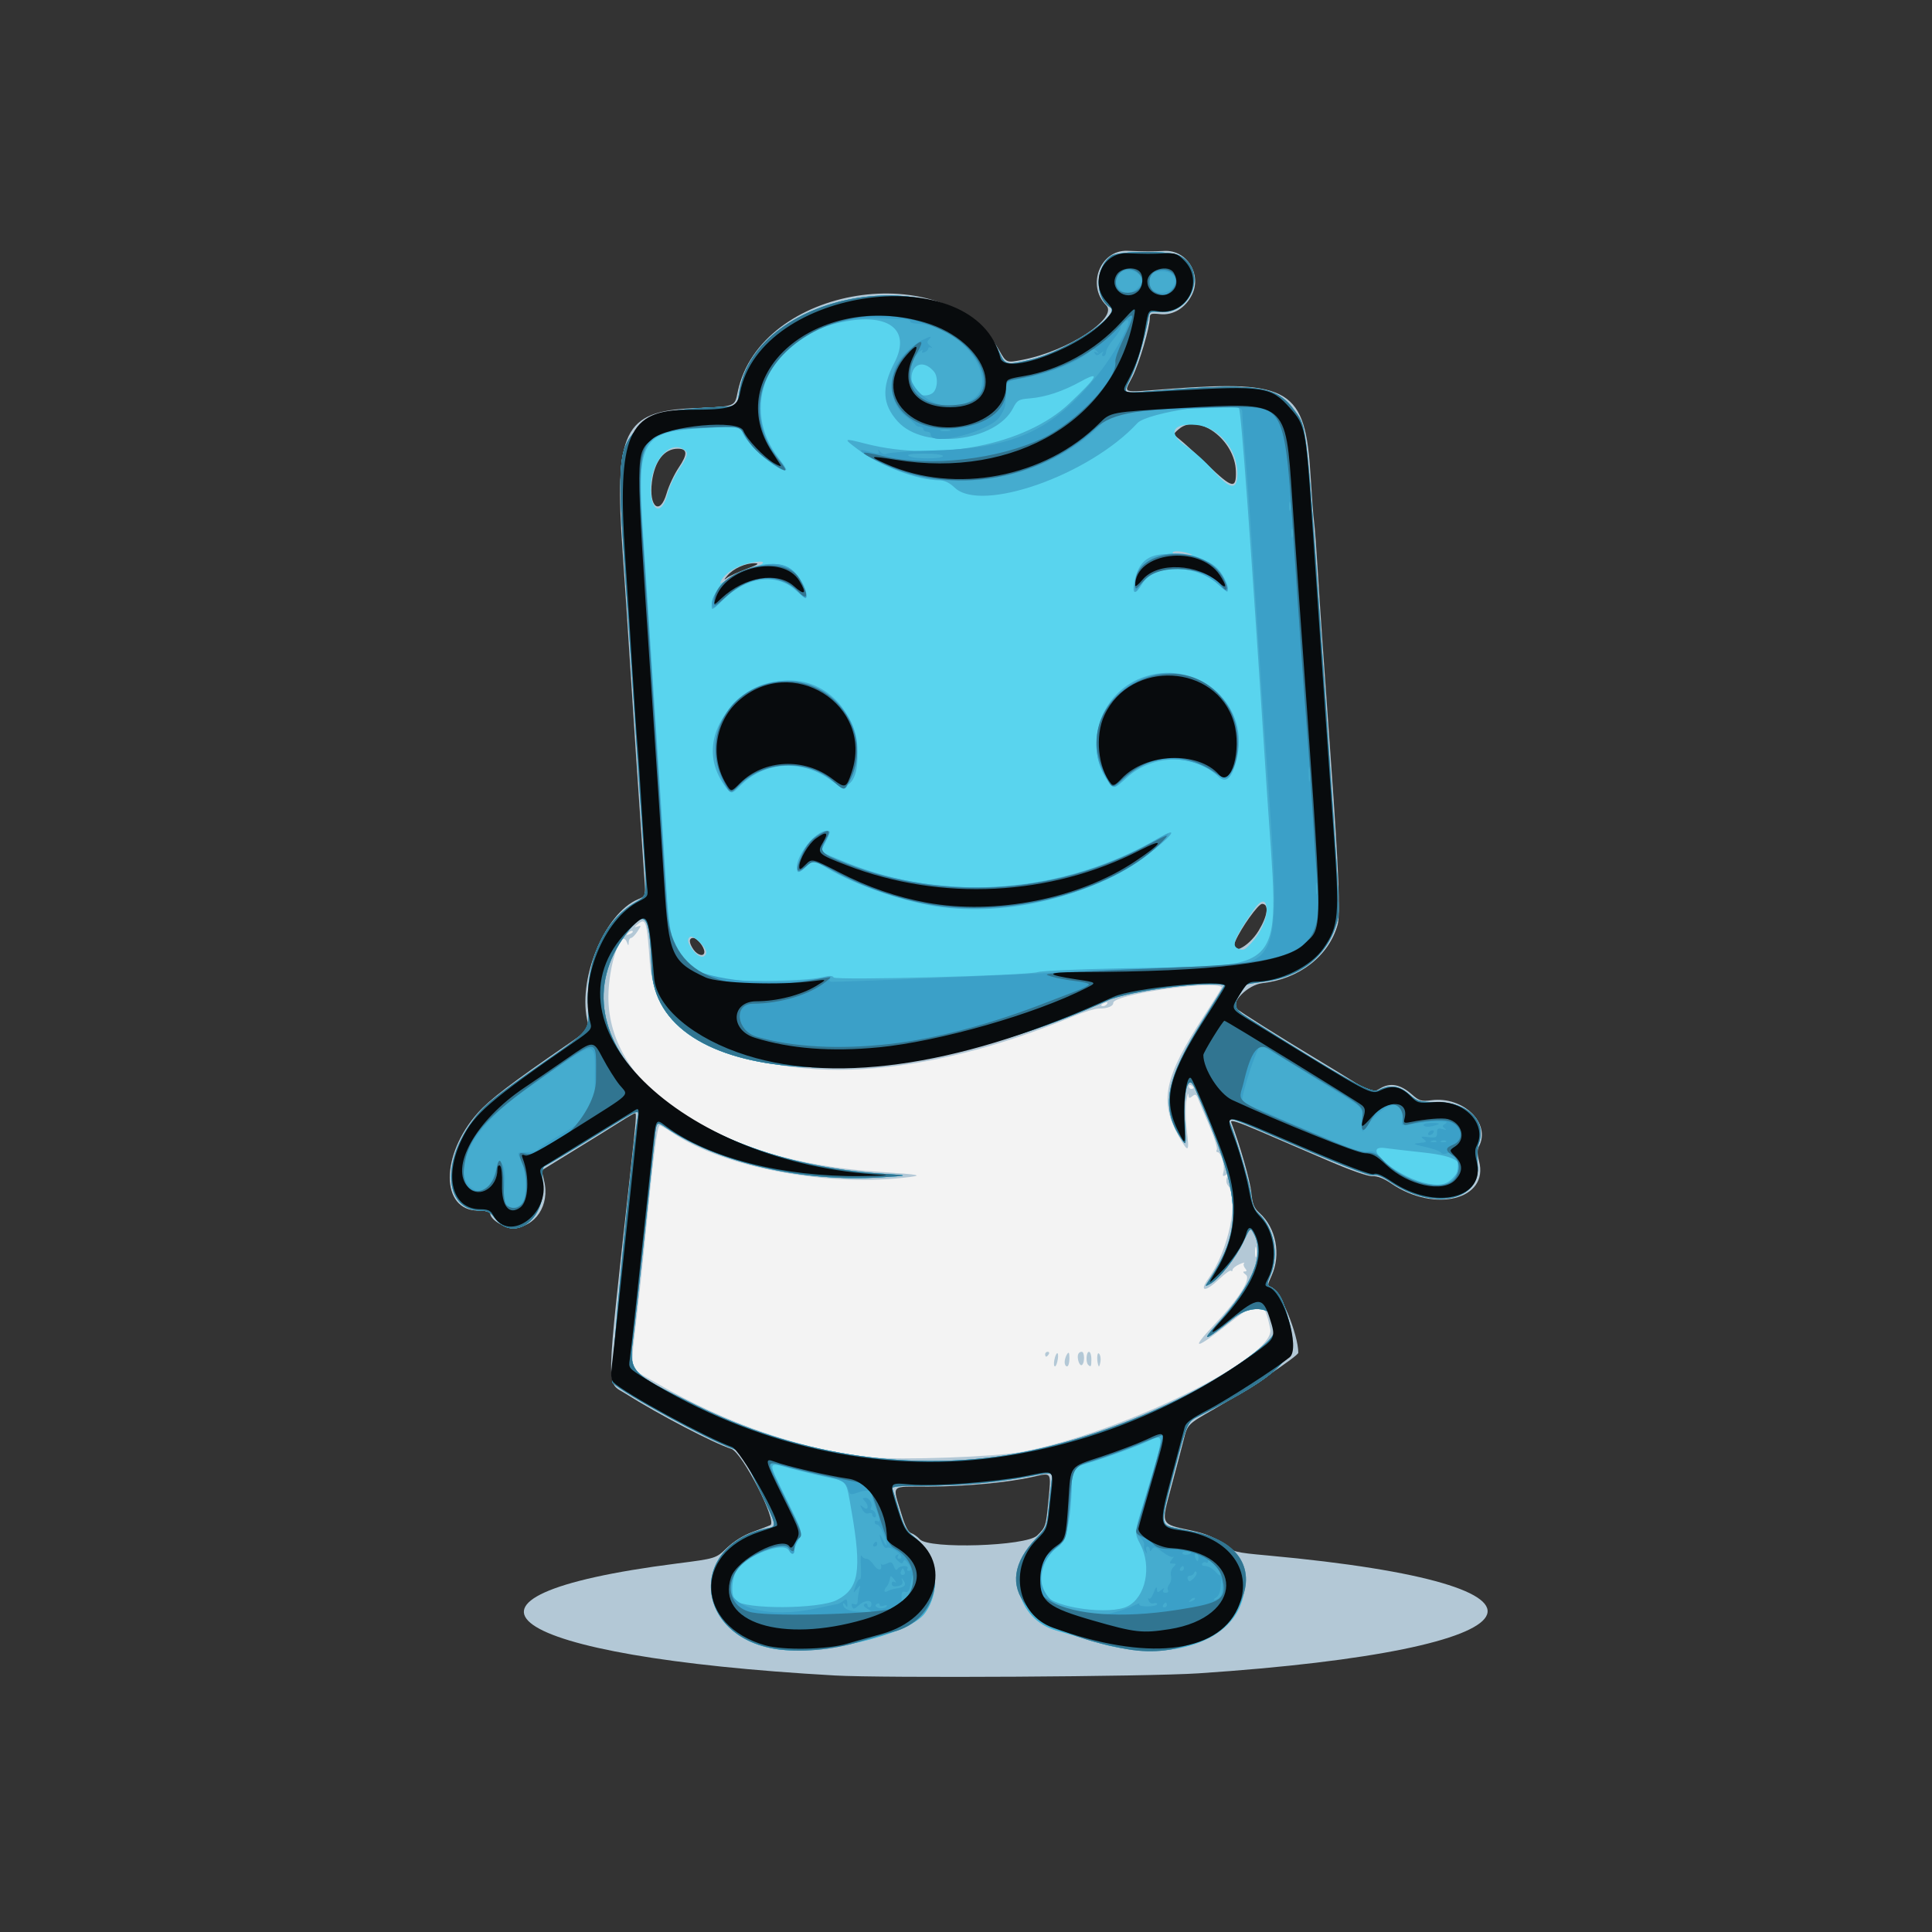 <?xml version="1.0" encoding="UTF-8" standalone="no"?>
<!-- Created with Inkscape (http://www.inkscape.org/) -->

<svg
   width="210mm"
   height="210mm"
   viewBox="0 0 210 210"
   version="1.1"
   id="svg5"
   xml:space="preserve"
   inkscape:version="1.2.1 (9c6d41e4, 2022-07-14)"
   sodipodi:docname="mascot.svg"
   xmlns:inkscape="http://www.inkscape.org/namespaces/inkscape"
   xmlns:sodipodi="http://sodipodi.sourceforge.net/DTD/sodipodi-0.dtd"
   xmlns="http://www.w3.org/2000/svg"
   xmlns:svg="http://www.w3.org/2000/svg"><rect x="0" y="0" width="210" height="210" fill="#333333" stroke="none"/><sodipodi:namedview
     id="namedview7"
     pagecolor="#ffffff"
     bordercolor="#666666"
     borderopacity="1.0"
     inkscape:showpageshadow="2"
     inkscape:pageopacity="0.0"
     inkscape:pagecheckerboard="0"
     inkscape:deskcolor="#d1d1d1"
     inkscape:document-units="px"
     showgrid="false"
     inkscape:zoom="1.2938725"
     inkscape:cx="381.7996"
     inkscape:cy="497.34422"
     inkscape:window-width="1860"
     inkscape:window-height="1205"
     inkscape:window-x="1303"
     inkscape:window-y="120"
     inkscape:window-maximized="0"
     inkscape:current-layer="g486" /><defs
     id="defs2" /><g
     inkscape:label="Ebene 1"
     inkscape:groupmode="layer"
     id="layer1"><g
       id="g486"
       style="display:inline"
       transform="translate(0,-35.454)"><path
         style="fill:#f3f3f3;stroke:#000000;stroke-width:0.265px;stroke-linecap:butt;stroke-linejoin:miter;stroke-opacity:1;fill-opacity:1"
         d="m 70.852,98.687 1.012,4.41 2.024,6.362 5.712,3.47 10.483,2.024 22.846,-4.699 9.182,-3.47 12.508,-1.518 0.578,1.012 -5.205,9.11 5.061,14.604 1.88,3.904 0.791,1.783 -1.227,4.601 1.227,0.818 1.534,1.84 v 3.885 l -7.464,5.112 -10.736,4.703 -10.224,2.556 -9.202,0.716 -7.975,-0.307 -10.122,-2.045 -6.441,-2.556 -9.611,-5.317 2.965,-29.446 -1.022,-2.045 -4.09,-6.237 -0.92,-3.272 0.818,-4.601 2.352,-3.476 1.943,-1.84 z"
         id="path814"
         transform="translate(0,35.454)" /><path
         style="display:inline;fill:#b3c8d6;stroke-width:0.265"
         d="m 90.714,217.569 c -36.246,-2.046 -45.429,-8.553 -17.169,-12.165 4.262,-0.545 4.262,-0.545 5.465,-1.698 0.747,-0.716 1.79,-1.367 2.75,-1.716 0.85,-0.31 1.737,-0.65 1.969,-0.756 0.808,-0.369 -3.049,-7.908 -4.244,-8.296 -1.975,-0.641 -7.845,-3.708 -11.525,-6.02 -2.104,-1.322 -2.142,0.398 0.523,-23.712 0.663,-6.001 0.724,-6.747 0.549,-6.747 -0.094,0 -0.85,0.434 -1.68,0.965 -0.83,0.531 -3.056,1.913 -4.948,3.07 -1.892,1.158 -3.463,2.126 -3.492,2.152 -0.029,0.026 0.072,0.538 0.224,1.138 0.672,2.647 -0.953,5.106 -3.374,5.108 -1.075,9.8e-4 -2.486,-0.893 -2.486,-1.574 0,-0.155 -0.569,-0.277 -1.296,-0.277 -4.11,0 -4.124,-6.044 -0.024,-10.643 1.264,-1.418 3.603,-3.202 9.633,-7.348 2.279,-1.567 2.485,-1.779 2.321,-2.381 -1.24,-4.552 1.754,-11.94 5.461,-13.475 0.8,-0.331 0.803,-0.338 0.682,-2.094 -0.739,-10.746 -1.219,-17.942 -1.565,-23.457 -0.228,-3.638 -0.589,-9.073 -0.802,-12.078 -0.939,-13.255 0.112,-15.415 7.657,-15.737 4.687,-0.2 4.498,-0.13 4.848,-1.799 2.419,-11.532 22.635,-14.743 28.408,-4.513 0.783,1.387 0.783,1.387 2.562,1.046 4.913,-0.942 10.443,-4.557 9.071,-5.929 -2.154,-2.154 -0.637,-6.033 2.312,-5.916 1.948,0.077 2.602,0.079 4.042,0.011 2.403,-0.114 4.068,2.538 2.984,4.75 -0.713,1.454 -2.056,2.276 -3.467,2.121 -0.982,-0.108 -1.124,-0.058 -1.124,0.396 0,1.05 -1.12,4.862 -1.877,6.388 -0.953,1.921 -1.47,1.747 3.994,1.34 13.131,-0.977 14.795,0.043 15.356,9.415 0.135,2.256 0.306,4.518 0.38,5.027 0.074,0.509 0.254,2.891 0.4,5.292 0.252,4.142 0.59,9.022 1.455,21.034 0.811,11.254 1.018,16.356 0.709,17.467 -0.945,3.399 -4.165,5.905 -8.168,6.358 -1.576,0.178 -3.512,2.099 -2.806,2.783 0.303,0.293 4.711,3.073 8.152,5.141 1.601,0.962 3.732,2.264 4.737,2.893 1.827,1.144 1.827,1.144 2.706,0.625 1.112,-0.656 2.18,-0.456 3.432,0.643 0.824,0.723 1.035,0.786 2.163,0.642 3.45,-0.44 6.478,2.521 5.138,5.024 -0.189,0.353 -0.185,0.84 0.013,1.582 1.114,4.174 -4.787,5.688 -9.537,2.448 -0.813,-0.555 -1.515,-0.83 -2.029,-0.795 -0.479,0.033 -2.391,-0.637 -4.895,-1.715 -2.26,-0.973 -5.578,-2.401 -7.375,-3.175 -2.361,-1.017 -3.22,-1.287 -3.1,-0.975 0.932,2.429 2.053,6.345 2.182,7.621 0.13,1.291 0.298,1.711 0.9,2.249 1.792,1.603 2.353,4.511 1.313,6.801 -0.483,1.065 -0.485,1.119 -0.029,1.264 0.939,0.298 2.927,5.135 2.927,7.122 0,0.346 -5.569,4.064 -9.26,6.183 -2.778,1.594 -2.778,1.594 -3.202,3.276 -0.233,0.925 -0.848,3.263 -1.366,5.196 -1.106,4.13 -1.205,3.927 2.258,4.677 1.532,0.332 2.374,0.689 3.307,1.404 1.228,0.941 1.324,0.966 4.956,1.299 34.945,3.206 30.794,10.256 -7.541,12.809 -5.471,0.364 -34.226,0.533 -39.555,0.232 z m 22.017,-15.208 c 0.93,-0.904 0.963,-1.003 1.219,-3.706 0.313,-3.301 0.414,-3.143 -1.7,-2.668 -2.73,0.614 -7.235,1.034 -11.298,1.053 -4.326,0.02 -3.973,-0.358 -2.923,3.131 0.348,1.155 0.699,1.828 1.006,1.925 0.259,0.082 0.684,0.385 0.945,0.672 0.987,1.09 11.556,0.754 12.75,-0.406 z m -1.698,-9.085 c 11.165,-2.169 27.649,-10.309 27.04,-13.353 -0.643,-3.218 -1.102,-3.298 -4.329,-0.752 -3.848,3.036 -4.461,3.136 -1.777,0.292 2.708,-2.87 4.059,-5.006 3.45,-5.451 -0.305,-0.223 -0.357,-0.355 -0.138,-0.355 0.261,0 0.274,-0.089 0.053,-0.355 -0.162,-0.195 -0.206,-0.444 -0.099,-0.553 0.108,-0.109 -0.131,-0.049 -0.531,0.133 -0.4,0.182 -0.728,0.45 -0.728,0.597 0,0.146 -0.074,0.192 -0.165,0.101 -0.091,-0.091 -0.656,0.305 -1.257,0.879 -1.552,1.484 -2.264,1.452 -1.191,-0.054 2.204,-3.096 3.343,-8.623 2.089,-10.135 -0.153,-0.184 -0.196,-0.549 -0.097,-0.809 0.135,-0.351 0.091,-0.418 -0.169,-0.257 -0.265,0.164 -0.313,0.072 -0.197,-0.372 0.177,-0.675 -0.262,-2.14 -0.641,-2.14 -0.14,0 -0.176,-0.127 -0.08,-0.282 0.096,-0.155 -0.268,-1.316 -0.808,-2.58 -0.54,-1.264 -1.091,-2.578 -1.224,-2.92 -0.199,-0.512 -0.311,-0.565 -0.632,-0.298 -0.32,0.265 -0.396,0.234 -0.423,-0.172 -0.018,-0.272 -0.121,0.04 -0.228,0.695 -0.107,0.655 -0.087,2.069 0.045,3.141 0.3,2.443 0.19,2.548 -0.818,0.786 -2.211,-3.867 -1.681,-6.465 2.69,-13.188 1.088,-1.673 1.956,-3.071 1.928,-3.106 -0.657,-0.826 -11.78,0.767 -11.785,1.688 -0.002,0.379 -0.619,0.624 -1.574,0.624 -0.405,0 -1.615,0.365 -2.69,0.812 -16.542,6.872 -31.211,7.726 -40.588,2.361 -3.601,-2.06 -5.284,-4.556 -5.531,-8.2 -0.298,-4.391 -0.425,-4.835 -1.212,-4.217 -0.461,0.362 -0.511,0.466 -0.166,0.343 0.477,-0.17 0.479,-0.15 0.036,0.526 -0.253,0.386 -0.566,0.702 -0.694,0.702 -0.129,0 -0.243,0.208 -0.253,0.463 -0.017,0.42 -0.036,0.418 -0.211,-0.026 -0.607,-1.542 -1.974,2.506 -1.997,5.913 -0.068,10.098 11.92,17.91 29.247,19.06 4.919,0.327 5.208,0.397 2.716,0.664 -8.543,0.915 -19.393,-1.183 -24.869,-4.808 -0.743,-0.492 -1.418,-0.894 -1.5,-0.894 -0.3,0 -0.692,3.114 -1.786,14.155 -0.144,1.455 -0.434,4.134 -0.644,5.953 -0.817,7.075 -1.076,6.066 2.025,7.873 7.606,4.431 15.831,7.28 23.364,8.093 3.089,0.333 13.561,-0.038 16.35,-0.58 z m 3.563,-9.966 c 0.181,-0.949 0.52,-1.05 0.383,-0.114 -0.063,0.429 -0.203,0.78 -0.312,0.78 -0.109,0 -0.141,-0.299 -0.071,-0.665 z m 1.126,0.202 c 0.002,-0.255 0.119,-0.642 0.261,-0.86 0.195,-0.301 0.257,-0.189 0.261,0.463 0.002,0.473 -0.115,0.86 -0.261,0.86 -0.146,0 -0.263,-0.208 -0.261,-0.463 z m 1.494,-0.115 c -0.163,-0.623 -0.021,-1.009 0.37,-1.009 0.316,0 0.328,1.243 0.015,1.437 -0.129,0.08 -0.302,-0.113 -0.384,-0.427 z m 1.06,0.402 c -0.277,-0.277 -0.206,-1.411 0.088,-1.411 0.146,0 0.265,0.357 0.265,0.794 0,0.822 -0.054,0.916 -0.353,0.617 z m 1.152,0.176 c -0.235,-0.47 -0.211,-1.634 0.029,-1.394 0.151,0.151 0.221,0.556 0.156,0.9 -0.065,0.344 -0.148,0.566 -0.185,0.494 z m -5.827,-1.323 c 0,-0.146 0.126,-0.265 0.28,-0.265 0.154,0 0.207,0.119 0.117,0.265 -0.09,0.146 -0.216,0.265 -0.28,0.265 -0.064,0 -0.117,-0.119 -0.117,-0.265 z m 22.937,-11.576 c -0.067,-0.255 -0.121,-0.046 -0.121,0.463 0,0.509 0.054,0.718 0.121,0.463 0.067,-0.255 0.067,-0.671 0,-0.926 z m -6.797,-17.381 c 0,-0.064 -0.119,-0.19 -0.265,-0.28 -0.146,-0.09 -0.265,-0.037 -0.265,0.117 0,0.154 0.119,0.28 0.265,0.28 0.146,0 0.265,-0.052 0.265,-0.117 z m -9.395,-9.141 c 0.093,-0.15 -0.013,-0.194 -0.249,-0.104 -0.458,0.176 -0.542,0.366 -0.162,0.366 0.137,0 0.322,-0.118 0.411,-0.262 z m -43.787,-5.633 c 0,-0.53 -0.783,-1.514 -1.206,-1.514 -0.498,0 -0.486,0.528 0.03,1.264 0.448,0.639 1.176,0.794 1.176,0.25 z m 60.259,-2.321 c 0.986,-1.627 1.144,-2.897 0.361,-2.897 -0.41,0 -2.25,2.567 -2.899,4.044 -0.754,1.716 1.391,0.747 2.539,-1.146 z m -68.057,0.064 c -0.081,-0.082 -0.295,-1.7e-4 -0.474,0.181 -0.259,0.261 -0.229,0.292 0.148,0.148 0.261,-0.099 0.408,-0.247 0.326,-0.329 z m 12.364,-39.362 c 1.255,-0.466 1.475,-0.617 0.916,-0.627 -1.004,-0.019 -2.329,0.577 -2.968,1.334 -0.4,0.474 -0.415,0.539 -0.064,0.267 0.256,-0.198 1.208,-0.636 2.117,-0.974 z M 72.457,89.085 c 0.239,-0.821 0.833,-2.086 1.321,-2.81 0.986,-1.464 0.958,-2.047 -0.099,-2.047 -1.478,0 -2.521,1.333 -2.816,3.597 -0.358,2.752 0.877,3.729 1.595,1.26 z m 61.877,-2.409 c -0.089,-3.411 -4.08,-6.373 -6.185,-4.591 -0.658,0.557 -0.658,0.557 0.1,1.152 0.417,0.327 1.786,1.577 3.043,2.778 2.659,2.541 3.094,2.635 3.043,0.661 z"
         id="path498" /><path
         style="display:inline;fill:#59d4ee;stroke-width:0.265"
         d="m 84.074,214.662 c -8.684,-1.565 -9.205,-11.27 -0.702,-13.082 1.113,-0.237 1.154,-0.048 -0.977,-4.513 -1.659,-3.475 -1.922,-3.877 -2.712,-4.149 -2.586,-0.89 -11.944,-6.007 -13.1,-7.163 -0.291,-0.291 2.003,-24.599 2.708,-28.7 0.196,-1.141 0.466,-1.255 -4.881,2.044 -2.589,1.597 -4.894,2.975 -5.121,3.063 -0.339,0.13 -0.391,0.499 -0.285,2.057 0.265,3.916 -3.241,6.323 -5.25,3.606 -0.441,-0.596 -0.789,-0.782 -1.467,-0.782 -3.864,0 -4.385,-4.921 -1.02,-9.637 1.287,-1.803 2.576,-2.851 8.929,-7.257 3.878,-2.689 3.878,-2.689 3.737,-5.267 -0.274,-5.014 1.674,-9.324 5.13,-11.349 1.325,-0.776 1.285,-0.503 0.879,-6.046 -0.139,-1.892 -0.551,-8.023 -0.917,-13.626 C 68.658,108.259 68.155,100.758 67.905,97.192 67.081,85.392 67.213,84.091 69.46,81.876 c 1.599,-1.577 2.979,-1.908 9.213,-2.208 1.453,-0.07 1.453,-0.07 1.654,-1.476 1.639,-11.455 23.641,-14.788 28.372,-4.297 0.555,1.23 0.738,1.267 3.314,0.662 3.819,-0.897 9.938,-4.911 8.665,-5.684 -1.734,-1.053 -1.654,-4.441 0.133,-5.612 0.84,-0.551 6.34,-0.573 7.403,-0.03 3.061,1.563 1.409,6.414 -2.09,6.136 -1.071,-0.085 -1.178,-0.037 -1.289,0.571 -0.448,2.466 -1.266,5.232 -1.961,6.633 -0.814,1.64 -0.814,1.64 1.24,1.475 12.635,-1.015 14.621,-0.761 16.679,2.128 1.286,1.807 1.197,0.954 3.243,30.776 1.635,23.818 1.617,23.483 1.301,24.656 -0.993,3.686 -3.842,6.035 -7.948,6.551 -1.03,0.129 -1.901,0.275 -1.935,0.323 -1.544,2.157 -1.522,2.528 0.214,3.625 10.831,6.84 13.384,8.253 14.176,7.843 1.232,-0.637 2.25,-0.501 3.327,0.444 0.906,0.796 1.081,0.844 3.118,0.86 3.278,0.026 5.324,2.08 4.457,4.476 -0.178,0.492 -0.237,1.413 -0.141,2.218 0.482,4.073 -4.855,5.163 -9.53,1.947 -0.796,-0.547 -1.415,-0.795 -1.736,-0.693 -0.469,0.149 -3.33,-0.985 -12.674,-5.023 -2.39,-1.033 -3.214,-1.292 -3.085,-0.968 0.838,2.096 2.241,6.817 2.386,8.028 0.133,1.112 0.35,1.661 0.838,2.117 1.676,1.564 2.241,4.469 1.299,6.686 -0.41,0.967 -0.411,1.061 -0.008,1.287 0.984,0.551 1.359,1.266 2.071,3.955 0.974,3.675 -0.832,5.524 -9.866,10.102 -1.253,0.635 -1.253,0.635 -2.663,5.959 -1.537,5.805 -1.536,5.855 0.116,6.204 0.291,0.061 1.199,0.246 2.017,0.41 4.565,0.916 6.799,5.157 4.646,8.82 -2.254,3.835 -8.687,5.176 -15.262,3.181 -1.528,-0.464 -3.447,-1.028 -4.265,-1.254 -4.437,-1.227 -5.629,-6.578 -2.242,-10.062 1.08,-1.111 1.155,-1.287 1.321,-3.108 0.097,-1.062 0.243,-2.419 0.324,-3.017 0.148,-1.087 0.148,-1.087 -2.323,-0.611 -3.582,0.689 -7.451,1.037 -11.524,1.037 -2.747,0 -3.544,0.076 -3.449,0.331 0.068,0.182 0.393,1.246 0.723,2.364 0.502,1.701 0.768,2.168 1.627,2.858 2.502,2.01 3.031,5.829 1.156,8.344 -1.748,2.344 -11.74,4.671 -16.43,3.825 z m 25.293,-21.03 c 9.988,-1.571 21.997,-6.737 28.164,-12.115 3.06,-2.669 -0.386,-5.298 -3.559,-2.715 -2.951,2.402 -3.545,2.623 -1.75,0.651 3.904,-4.289 5.274,-7.597 4.084,-9.865 -0.399,-0.762 -0.399,-0.762 -1.197,0.926 -0.821,1.736 -2.614,3.982 -3.601,4.51 -0.558,0.299 -0.558,0.299 -0.053,-0.468 3.766,-5.711 3.491,-9.294 -1.602,-20.875 -0.713,-1.622 -1.268,0.377 -1.063,3.836 0.149,2.514 0.149,2.514 -0.382,1.72 -2.3,-3.439 -1.73,-6.461 2.468,-13.096 1.243,-1.964 2.24,-3.578 2.215,-3.586 -1.632,-0.538 -10.375,0.596 -12.708,1.649 -24.426,11.022 -49.106,9.285 -49.556,-3.487 -0.211,-5.992 -0.662,-6.587 -2.803,-3.704 -8.357,11.255 5.93,24.602 27.848,26.016 3.043,0.196 3.043,0.196 -0.132,0.396 -8.52,0.537 -17.754,-1.589 -23.283,-5.362 -1.089,-0.743 -1.095,-0.739 -1.278,0.976 -0.089,0.837 -0.583,5.51 -1.098,10.385 -0.515,4.875 -1.054,9.813 -1.198,10.973 -0.533,4.285 -0.67,4.127 6.749,7.796 10.62,5.251 22.623,7.187 33.734,5.439 z m -32.611,-54.565 c 0.173,-0.519 -1.441,-2.098 -1.791,-1.753 -0.224,0.221 -0.23,0.447 -0.019,0.839 0.654,1.221 1.556,1.677 1.811,0.913 z m 59.209,-1.063 c 1.006,-1.061 1.713,-2.557 1.713,-3.627 0,-1.254 -0.599,-1.231 -1.471,0.056 -2.067,3.05 -2.375,3.827 -1.638,4.124 0.58,0.234 0.693,0.19 1.396,-0.552 z M 81.737,97.208 c 1.758,-0.544 1.528,-0.951 -0.305,-0.54 -1.374,0.308 -2.605,1.07 -3.039,1.881 -0.244,0.456 -0.141,0.433 0.776,-0.174 0.582,-0.385 1.737,-0.91 2.568,-1.167 z m 47.474,-1.603 c -0.963,-0.308 -1.91,-0.308 -1.72,0 0.09,0.146 0.663,0.253 1.272,0.238 0.947,-0.023 1.012,-0.057 0.447,-0.238 z M 72.575,89.071 c 0.17,-0.674 0.719,-1.844 1.22,-2.599 1.057,-1.593 1.102,-1.859 0.379,-2.246 -1.534,-0.821 -3.437,1.559 -3.437,4.3 0,2.638 1.219,2.999 1.837,0.545 z m 61.927,-2.156 c 0,-2.606 -2.054,-5.039 -4.449,-5.269 -2.693,-0.259 -3.2,0.937 -1.012,2.389 0.78,0.518 2.048,1.666 2.818,2.551 1.844,2.12 2.644,2.219 2.644,0.328 z"
         id="path496" /><path
         style="display:inline;fill:#45accf;stroke-width:0.265"
         d="m 84.074,214.662 c -8.684,-1.565 -9.205,-11.27 -0.702,-13.082 1.113,-0.237 1.154,-0.048 -0.977,-4.513 -1.659,-3.475 -1.922,-3.877 -2.712,-4.149 -2.586,-0.89 -11.944,-6.007 -13.1,-7.163 -0.291,-0.291 2.003,-24.599 2.708,-28.7 0.196,-1.141 0.466,-1.255 -4.881,2.044 -2.589,1.597 -4.894,2.975 -5.121,3.063 -0.339,0.13 -0.391,0.499 -0.285,2.057 0.265,3.916 -3.241,6.323 -5.25,3.606 -0.441,-0.596 -0.789,-0.782 -1.467,-0.782 -3.864,0 -4.385,-4.921 -1.02,-9.637 1.287,-1.803 2.576,-2.851 8.929,-7.257 3.878,-2.689 3.878,-2.689 3.737,-5.267 -0.274,-5.014 1.674,-9.324 5.13,-11.349 1.325,-0.776 1.285,-0.503 0.879,-6.046 -0.139,-1.892 -0.551,-8.023 -0.917,-13.626 C 68.658,108.259 68.155,100.758 67.905,97.192 67.081,85.392 67.213,84.091 69.46,81.876 c 1.599,-1.577 2.979,-1.908 9.213,-2.208 1.453,-0.07 1.453,-0.07 1.654,-1.476 1.639,-11.455 23.641,-14.788 28.372,-4.297 0.555,1.23 0.738,1.267 3.314,0.662 3.819,-0.897 9.938,-4.911 8.665,-5.684 -1.734,-1.053 -1.654,-4.441 0.133,-5.612 0.84,-0.551 6.34,-0.573 7.403,-0.03 3.061,1.563 1.409,6.414 -2.09,6.136 -1.071,-0.085 -1.178,-0.037 -1.289,0.571 -0.448,2.466 -1.266,5.232 -1.961,6.633 -0.814,1.64 -0.814,1.64 1.24,1.475 12.635,-1.015 14.621,-0.761 16.679,2.128 1.286,1.807 1.197,0.954 3.243,30.776 1.635,23.818 1.617,23.483 1.301,24.656 -0.993,3.686 -3.842,6.035 -7.948,6.551 -1.03,0.129 -1.901,0.275 -1.935,0.323 -1.544,2.157 -1.522,2.528 0.214,3.625 10.831,6.84 13.384,8.253 14.176,7.843 1.232,-0.637 2.25,-0.501 3.327,0.444 0.906,0.796 1.081,0.844 3.118,0.86 3.278,0.026 5.324,2.08 4.457,4.476 -0.178,0.492 -0.237,1.413 -0.141,2.218 0.482,4.073 -4.855,5.163 -9.53,1.947 -0.796,-0.547 -1.415,-0.795 -1.736,-0.693 -0.469,0.149 -3.33,-0.985 -12.674,-5.023 -2.39,-1.033 -3.214,-1.292 -3.085,-0.968 0.838,2.096 2.241,6.817 2.386,8.028 0.133,1.112 0.35,1.661 0.838,2.117 1.676,1.564 2.241,4.469 1.299,6.686 -0.41,0.967 -0.411,1.061 -0.008,1.287 0.984,0.551 1.359,1.266 2.071,3.955 0.974,3.675 -0.832,5.524 -9.866,10.102 -1.253,0.635 -1.253,0.635 -2.663,5.959 -1.537,5.805 -1.536,5.855 0.116,6.204 0.291,0.061 1.199,0.246 2.017,0.41 4.565,0.916 6.799,5.157 4.646,8.82 -2.254,3.835 -8.687,5.176 -15.262,3.181 -1.528,-0.464 -3.447,-1.028 -4.265,-1.254 -4.437,-1.227 -5.629,-6.578 -2.242,-10.062 1.08,-1.111 1.155,-1.287 1.321,-3.108 0.097,-1.062 0.243,-2.419 0.324,-3.017 0.148,-1.087 0.148,-1.087 -2.323,-0.611 -3.582,0.689 -7.451,1.037 -11.524,1.037 -2.747,0 -3.544,0.076 -3.449,0.331 0.068,0.182 0.393,1.246 0.723,2.364 0.502,1.701 0.768,2.168 1.627,2.858 2.502,2.01 3.031,5.829 1.156,8.344 -1.748,2.344 -11.74,4.671 -16.43,3.825 z m 38.51,-4.618 c 1.953,-1.01 2.625,-4.317 1.366,-6.723 -0.641,-1.224 -0.639,-1.257 0.195,-3.999 2.571,-8.453 2.546,-8.081 0.467,-7.138 -1.952,0.885 -7.064,2.64 -7.689,2.64 -0.314,0 -0.411,0.297 -0.411,1.257 0.001,3.981 -0.579,6.933 -1.471,7.484 -1.701,1.051 -2.414,3.766 -1.387,5.282 0.929,1.372 7.015,2.188 8.931,1.197 z m -31.617,-0.674 c 2.398,-1.235 2.718,-3.174 1.592,-9.651 -0.603,-3.469 -0.422,-3.222 -2.718,-3.712 -1.121,-0.239 -2.911,-0.672 -3.979,-0.962 -2.492,-0.675 -2.468,-0.875 -0.398,3.327 1.771,3.596 1.778,3.62 1.333,4.374 -0.246,0.417 -0.448,0.948 -0.448,1.181 0,0.542 -0.254,0.538 -0.656,-0.011 -0.638,-0.873 -4.385,0.553 -5.537,2.107 -0.63,0.849 -0.761,2.856 -0.222,3.395 0.988,0.988 9.09,0.953 11.033,-0.047 z m 18.401,-15.738 c 9.988,-1.571 21.997,-6.737 28.164,-12.115 3.06,-2.669 -0.386,-5.298 -3.559,-2.715 -2.951,2.402 -3.545,2.623 -1.75,0.651 3.904,-4.289 5.274,-7.597 4.084,-9.865 -0.399,-0.762 -0.399,-0.762 -1.197,0.926 -0.821,1.736 -2.614,3.982 -3.601,4.51 -0.558,0.299 -0.558,0.299 -0.053,-0.468 3.766,-5.711 3.491,-9.294 -1.602,-20.875 -0.713,-1.622 -1.268,0.377 -1.063,3.836 0.149,2.514 0.149,2.514 -0.382,1.72 -2.3,-3.439 -1.73,-6.461 2.468,-13.096 1.243,-1.964 2.24,-3.578 2.215,-3.586 -1.632,-0.538 -10.375,0.596 -12.708,1.649 -24.426,11.022 -49.106,9.285 -49.556,-3.487 -0.211,-5.992 -0.662,-6.587 -2.803,-3.704 -8.357,11.255 5.93,24.602 27.848,26.016 3.043,0.196 3.043,0.196 -0.132,0.396 -8.52,0.537 -17.754,-1.589 -23.283,-5.362 -1.089,-0.743 -1.095,-0.739 -1.278,0.976 -0.089,0.837 -0.583,5.51 -1.098,10.385 -0.515,4.875 -1.054,9.813 -1.198,10.973 -0.533,4.285 -0.67,4.127 6.749,7.796 10.62,5.251 22.623,7.187 33.734,5.439 z m 48.617,-30.202 c 1.448,-1.581 0.567,-2.291 -3.373,-2.716 -1.673,-0.181 -3.489,-0.391 -4.035,-0.468 -2.715,-0.383 0.852,2.876 4.084,3.731 1.701,0.45 2.537,0.313 3.325,-0.547 z M 89.384,141.674 c 0.745,-0.19 1.104,-0.183 1.232,0.023 0.212,0.343 21.096,-0.205 22.191,-0.582 0.364,-0.125 4.293,-0.306 8.731,-0.401 19.011,-0.408 17.504,1.419 16.146,-19.578 -1.757,-27.172 -2.776,-41.09 -3.024,-41.338 -0.87,-0.87 -9.961,0.488 -11.03,1.647 -5.198,5.639 -16.955,9.792 -19.861,7.015 -0.554,-0.529 -1.104,-0.795 -1.651,-0.798 -2.369,-0.011 -6.429,-1.54 -8.811,-3.317 -1.709,-1.275 -1.685,-1.295 0.803,-0.659 7.853,2.009 17.336,0.137 22.105,-4.362 3.074,-2.9 3.464,-3.614 1.333,-2.442 -2.038,1.121 -3.886,1.736 -5.644,1.879 -1.181,0.096 -1.344,0.192 -1.785,1.051 -1.886,3.677 -9.709,4.586 -12.536,1.457 -1.672,-1.851 -1.781,-3.666 -0.381,-6.356 1.934,-3.715 -0.743,-5.619 -6.121,-4.353 -7.639,1.798 -10.815,9.222 -6.343,14.83 0.453,0.568 0.773,1.083 0.712,1.144 -0.469,0.469 -4.125,-2.61 -4.675,-3.938 -0.338,-0.815 -0.338,-0.815 -3.798,-0.636 -7.419,0.383 -7.816,1.071 -7.038,12.187 0.132,1.892 0.369,5.404 0.526,7.805 0.157,2.401 0.462,6.985 0.677,10.186 0.492,7.317 0.865,13.086 1.284,19.855 0.443,7.172 1.13,8.492 5.072,9.754 1.483,0.475 9.933,0.421 11.886,-0.076 z M 102.488,134.076 c -3.812,-0.458 -9.334,-2.317 -12.52,-4.215 -1.582,-0.942 -1.582,-0.942 -2.285,-0.269 -0.85,0.815 -1.071,0.842 -1.071,0.134 0,-1.405 2.065,-3.958 3.201,-3.958 0.503,0 0.502,0.024 -0.039,1.084 -0.666,1.305 -0.865,1.092 2.175,2.333 10.849,4.431 23.702,3.404 34.152,-2.73 1.822,-1.07 1.541,-0.408 -0.529,1.244 -6.074,4.846 -15.095,7.338 -23.085,6.377 z M 78.959,121.102 c -5.522,-7.02 5.74,-15.901 11.996,-9.459 3.273,3.371 2.843,11.272 -0.475,8.738 -3.128,-2.388 -7.242,-2.236 -9.896,0.366 -1.075,1.054 -1.075,1.054 -1.625,0.355 z m 41.278,-1.03 c -2.442,-3.851 -0.54,-9.261 3.845,-10.94 5.737,-2.196 11.654,2.617 10.412,8.469 -0.507,2.388 -1.174,3.109 -2.076,2.245 -2.611,-2.5 -7.122,-2.442 -9.933,0.127 -1.463,1.337 -1.463,1.337 -2.248,0.099 z M 77.352,101.285 c 0,-2.99 6.208,-5.801 8.668,-3.925 0.89,0.679 1.651,2.016 1.651,2.901 0,0.313 -0.336,0.13 -1.167,-0.637 -2.053,-1.893 -5.23,-1.528 -7.754,0.889 -1.381,1.323 -1.398,1.333 -1.398,0.772 z m 45.927,-2.439 c 0.452,-2.511 1.672,-3.37 4.427,-3.116 3.23,0.298 4.498,0.907 5.366,2.574 0.699,1.344 0.467,1.73 -0.488,0.813 -2.471,-2.371 -7.107,-2.457 -8.464,-0.157 -0.691,1.172 -1.063,1.122 -0.841,-0.114 z M 101.33,78.205 c 0.58,-0.379 0.685,-1.788 0.177,-2.377 -1.458,-1.689 -3.044,-0.318 -2.201,1.901 0.261,0.686 1.321,0.935 2.024,0.476 z"
         id="path494" /><path
         style="display:inline;fill:#3ba0c8;stroke-width:0.265"
         d="m 84.298,214.681 c -8.844,-1.402 -9.541,-11.265 -0.927,-13.101 1.113,-0.237 1.154,-0.048 -0.977,-4.513 -1.659,-3.475 -1.922,-3.877 -2.712,-4.149 -2.586,-0.89 -11.944,-6.007 -13.1,-7.163 -0.291,-0.291 2.003,-24.599 2.708,-28.7 0.196,-1.141 0.466,-1.255 -4.881,2.044 -2.589,1.597 -4.894,2.975 -5.121,3.063 -0.339,0.13 -0.391,0.499 -0.285,2.057 0.265,3.916 -3.241,6.323 -5.25,3.606 -0.441,-0.596 -0.789,-0.782 -1.467,-0.782 -3.791,0 -4.383,-4.854 -1.153,-9.458 1.35,-1.924 2.181,-2.617 8.136,-6.779 4.803,-3.357 4.803,-3.357 4.663,-5.929 -0.274,-5.008 1.676,-9.319 5.13,-11.343 1.325,-0.776 1.285,-0.503 0.879,-6.046 -0.139,-1.892 -0.551,-8.023 -0.917,-13.626 C 68.658,108.259 68.155,100.758 67.905,97.192 67.081,85.392 67.213,84.091 69.46,81.876 c 1.599,-1.577 2.979,-1.908 9.213,-2.208 1.453,-0.07 1.453,-0.07 1.654,-1.476 1.639,-11.455 23.641,-14.788 28.372,-4.297 0.555,1.23 0.738,1.267 3.314,0.662 3.819,-0.897 9.938,-4.911 8.665,-5.684 -1.734,-1.053 -1.654,-4.441 0.133,-5.612 0.84,-0.551 6.34,-0.573 7.403,-0.03 3.081,1.573 1.341,6.471 -2.179,6.136 -0.978,-0.093 -1.088,-0.041 -1.198,0.567 -0.452,2.48 -1.267,5.236 -1.963,6.639 -0.814,1.64 -0.814,1.64 1.24,1.475 12.635,-1.015 14.621,-0.761 16.679,2.128 1.286,1.807 1.197,0.954 3.243,30.776 1.628,23.725 1.616,23.487 1.307,24.657 -0.954,3.616 -3.897,6.04 -7.954,6.549 -1.03,0.129 -1.901,0.275 -1.935,0.323 -1.544,2.157 -1.522,2.528 0.214,3.625 10.831,6.84 13.384,8.253 14.176,7.843 1.232,-0.637 2.25,-0.501 3.327,0.444 0.906,0.796 1.081,0.844 3.118,0.86 3.278,0.026 5.324,2.08 4.457,4.476 -0.178,0.492 -0.237,1.413 -0.141,2.218 0.482,4.073 -4.855,5.163 -9.53,1.947 -0.796,-0.547 -1.415,-0.795 -1.736,-0.693 -0.472,0.15 -3.893,-1.209 -12.679,-5.036 -2.451,-1.067 -3.221,-1.309 -3.085,-0.968 0.845,2.116 2.246,6.827 2.391,8.041 0.133,1.112 0.35,1.661 0.838,2.117 1.676,1.564 2.241,4.469 1.299,6.686 -0.41,0.967 -0.411,1.061 -0.008,1.287 0.984,0.551 1.359,1.266 2.071,3.955 0.974,3.675 -0.832,5.524 -9.864,10.101 -1.252,0.634 -1.252,0.634 -2.67,5.954 -1.547,5.806 -1.546,5.858 0.121,6.209 0.291,0.061 1.199,0.246 2.017,0.41 11.208,2.25 4.174,14.762 -7.176,12.765 -11.097,-1.953 -15.078,-6.801 -9.931,-12.097 1.062,-1.093 1.14,-1.276 1.305,-3.092 0.097,-1.062 0.243,-2.419 0.324,-3.017 0.148,-1.087 0.148,-1.087 -2.323,-0.611 -3.582,0.689 -7.451,1.037 -11.524,1.037 -2.747,0 -3.544,0.076 -3.449,0.331 0.068,0.182 0.393,1.246 0.723,2.364 0.502,1.701 0.768,2.168 1.627,2.858 3.92,3.15 2.604,9.117 -2.28,10.336 -0.584,0.146 -2.25,0.632 -3.701,1.08 -2.867,0.885 -6.436,1.189 -9.069,0.772 z m 37.291,-4.1 c 0.683,-0.207 1.501,-0.516 1.818,-0.685 0.316,-0.169 0.508,-0.199 0.426,-0.066 -0.082,0.133 0.32,0.238 0.894,0.234 0.574,-0.004 1.044,-0.114 1.044,-0.244 0,-0.13 -0.169,-0.171 -0.375,-0.092 -0.206,0.079 -0.451,-0.053 -0.543,-0.294 -0.092,-0.241 -0.075,-0.346 0.038,-0.232 0.113,0.113 0.349,-0.188 0.523,-0.67 0.193,-0.533 0.325,-0.682 0.337,-0.38 0.018,0.432 0.078,0.449 0.468,0.132 0.304,-0.247 0.384,-0.257 0.249,-0.032 -0.126,0.21 -0.043,0.331 0.229,0.331 0.235,0 0.351,-0.124 0.257,-0.276 -0.094,-0.152 -0.027,-0.449 0.148,-0.66 0.175,-0.211 0.256,-0.625 0.179,-0.919 -0.077,-0.294 0.036,-0.712 0.252,-0.927 0.347,-0.347 0.34,-0.392 -0.056,-0.392 -0.385,0 -0.399,-0.065 -0.094,-0.463 0.195,-0.255 0.254,-0.379 0.132,-0.276 -0.122,0.103 -0.634,-0.127 -1.137,-0.511 -0.756,-0.577 -0.956,-0.632 -1.154,-0.319 -0.167,0.264 -0.241,0.278 -0.243,0.048 -0.002,-0.182 -0.119,-0.331 -0.26,-0.331 -0.141,0 -0.189,0.208 -0.107,0.463 0.118,0.367 0.094,0.385 -0.116,0.09 -0.146,-0.205 -0.208,-0.52 -0.139,-0.701 0.069,-0.18 -0.129,-0.565 -0.44,-0.854 -0.565,-0.527 -0.565,-0.527 0.364,-3.533 1.632,-5.275 2.244,-7.679 1.924,-7.546 -3.019,1.251 -6.063,2.387 -7.635,2.849 -1.971,0.58 -1.971,0.58 -2.297,4.443 -0.326,3.863 -0.326,3.863 -1.471,4.921 -4.298,3.972 0.466,8.811 6.786,6.893 z m -32.86,-0.304 c 1.091,-0.232 2.121,-0.446 2.288,-0.474 0.167,-0.029 0.47,-0.19 0.672,-0.358 0.295,-0.244 0.377,-0.19 0.412,0.273 0.034,0.457 -0.009,0.496 -0.205,0.185 -0.137,-0.216 -0.251,-0.259 -0.253,-0.095 -0.007,0.53 0.627,0.803 1.98,0.852 1.242,0.045 1.284,0.026 0.692,-0.315 -0.409,-0.235 -0.525,-0.429 -0.331,-0.549 0.165,-0.102 0.3,-0.059 0.3,0.095 0,0.154 0.099,0.28 0.22,0.28 0.121,0 0.22,-0.159 0.22,-0.353 0,-0.52 -0.756,-0.446 -1.399,0.137 -0.477,0.433 -0.584,0.449 -0.714,0.111 -0.104,-0.271 -0.03,-0.351 0.231,-0.251 0.249,0.096 0.385,-0.025 0.387,-0.344 0.002,-0.27 0.076,-0.789 0.165,-1.153 0.158,-0.646 0.152,-0.649 -0.265,-0.132 -0.404,0.501 -0.411,0.484 -0.14,-0.33 0.158,-0.473 0.374,-0.806 0.48,-0.74 0.106,0.066 0.155,-0.559 0.107,-1.389 -0.047,-0.83 -0.017,-1.36 0.067,-1.178 0.084,0.182 0.319,0.331 0.522,0.331 0.203,0 0.563,0.297 0.801,0.659 0.425,0.649 0.954,0.689 0.803,0.06 -0.043,-0.177 -0.028,-0.234 0.033,-0.126 0.061,0.108 0.341,0.073 0.622,-0.078 0.421,-0.225 0.551,-0.17 0.729,0.312 0.143,0.387 0.282,0.481 0.408,0.276 0.105,-0.17 0.43,-0.31 0.721,-0.31 0.291,0 0.456,0.119 0.366,0.265 -0.09,0.146 -0.037,0.265 0.117,0.265 0.374,0 0.341,-0.295 -0.098,-0.874 -0.269,-0.354 -0.395,-0.388 -0.489,-0.132 -0.099,0.268 -0.229,0.248 -0.581,-0.087 -0.347,-0.33 -0.376,-0.48 -0.123,-0.636 0.214,-0.132 0.264,-0.097 0.142,0.101 -0.104,0.168 -0.063,0.305 0.091,0.305 0.495,0 0.3,-0.456 -0.389,-0.907 -0.368,-0.241 -0.785,-0.367 -0.927,-0.279 -0.142,0.088 -0.376,-0.153 -0.522,-0.535 -0.383,-1.008 -0.283,-1.193 0.142,-0.263 0.487,1.063 0.49,0.362 0.004,-0.802 -0.211,-0.505 -0.509,-0.918 -0.661,-0.918 -0.153,0 -0.278,-0.126 -0.278,-0.28 0,-0.154 0.119,-0.207 0.265,-0.117 0.376,0.232 0.328,-0.262 -0.132,-1.364 -0.218,-0.522 -0.397,-1.173 -0.397,-1.447 0,-0.56 -0.629,-0.647 -1.712,-0.235 -0.565,0.215 -0.714,0.179 -0.83,-0.198 -0.334,-1.083 -0.626,-1.231 -3.823,-1.935 -1.811,-0.399 -3.627,-0.855 -4.037,-1.014 -0.41,-0.159 -0.79,-0.289 -0.846,-0.289 -0.056,0 0.734,1.756 1.755,3.903 1.797,3.779 1.843,3.925 1.441,4.605 -0.228,0.386 -0.415,0.892 -0.415,1.124 0,0.591 -0.44,0.528 -0.6,-0.086 -0.24,-0.92 -3.895,0.309 -5.309,1.785 -3.389,3.537 1.261,6.146 8.29,4.651 z m 6.218,-6.986 c 0.09,-0.146 0.216,-0.265 0.28,-0.265 0.064,0 0.117,0.119 0.117,0.265 0,0.146 -0.126,0.265 -0.28,0.265 -0.154,0 -0.207,-0.119 -0.117,-0.265 z m -0.132,-3.203 c 0,-0.161 -0.177,-0.225 -0.393,-0.142 -0.239,0.092 -0.515,-0.079 -0.705,-0.435 -0.282,-0.53 -0.27,-0.551 0.128,-0.222 0.542,0.447 0.651,-0.179 0.123,-0.707 -0.247,-0.247 -0.224,-0.318 0.104,-0.318 0.456,0 0.837,0.692 0.596,1.082 -0.082,0.132 -0.035,0.241 0.103,0.241 0.139,0 0.32,0.179 0.404,0.397 0.084,0.218 0.037,0.397 -0.104,0.397 -0.141,0 -0.256,-0.132 -0.256,-0.293 z m 1.587,9.894 c 0,-0.073 -0.179,-0.064 -0.397,0.02 -0.218,0.084 -0.397,0.03 -0.397,-0.12 0,-0.15 -0.132,-0.19 -0.293,-0.091 -0.207,0.128 -0.195,0.242 0.042,0.388 0.327,0.202 1.044,0.066 1.044,-0.198 z m 30.427,-0.076 c 0,-0.146 -0.052,-0.265 -0.117,-0.265 -0.064,0 -0.19,0.119 -0.28,0.265 -0.09,0.146 -0.037,0.265 0.117,0.265 0.154,0 0.28,-0.119 0.28,-0.265 z m -28.067,-1.156 c 0.303,-0.49 0.537,-1.234 0.52,-1.654 -0.021,-0.519 -0.066,-0.593 -0.143,-0.233 -0.062,0.291 -0.172,0.808 -0.245,1.149 -0.088,0.408 -0.265,0.569 -0.519,0.471 -0.274,-0.105 -0.386,0.042 -0.386,0.505 0,0.861 0.115,0.826 0.772,-0.238 z m 31.117,0.413 c -0.082,-0.082 -0.295,-1.7e-4 -0.474,0.181 -0.259,0.261 -0.229,0.292 0.148,0.148 0.261,-0.099 0.408,-0.247 0.326,-0.329 z m 2.757,-0.166 c 0.173,-0.209 0.266,-0.774 0.207,-1.257 -0.108,-0.877 -0.108,-0.877 -0.15,0.102 -0.027,0.62 -0.212,1.078 -0.505,1.249 -0.255,0.148 -0.329,0.273 -0.165,0.278 0.164,0.004 0.44,-0.163 0.613,-0.372 z M 97.461,208.109 c 0.873,-0.118 1.098,-0.371 0.758,-0.852 -0.238,-0.337 -0.258,-0.331 -0.14,0.041 0.097,0.306 -0.053,0.472 -0.504,0.559 -0.437,0.083 -0.643,0.002 -0.643,-0.253 0,-0.23 0.128,-0.299 0.331,-0.177 0.19,0.114 0.162,-0.009 -0.066,-0.29 -0.385,-0.474 -0.4,-0.474 -0.489,0.015 -0.051,0.277 -0.199,0.617 -0.331,0.756 -0.356,0.374 -0.289,0.737 0.092,0.499 0.182,-0.114 0.628,-0.247 0.992,-0.297 z m 32.586,-1.763 c -0.077,-0.14 -0.186,-0.111 -0.245,0.066 -0.058,0.175 -0.271,0.318 -0.472,0.318 -0.208,0 -0.304,0.163 -0.222,0.376 0.121,0.314 0.222,0.303 0.611,-0.066 0.257,-0.243 0.404,-0.556 0.328,-0.694 z M 98.333,206.289 c -0.074,-0.194 -0.169,-0.353 -0.211,-0.353 -0.042,0 -0.137,0.159 -0.211,0.353 -0.074,0.194 0.021,0.353 0.211,0.353 0.191,0 0.286,-0.159 0.211,-0.353 z m 34.317,0.218 c 0,-0.123 -0.298,-0.569 -0.661,-0.992 -0.364,-0.423 -0.661,-0.613 -0.661,-0.422 -1.8e-4,0.19 -0.111,0.278 -0.247,0.194 -0.135,-0.084 -0.321,-0.031 -0.412,0.117 -0.091,0.148 0.058,0.269 0.332,0.269 0.274,0 0.728,0.231 1.008,0.513 0.592,0.596 0.642,0.621 0.642,0.321 z m -3.969,-0.57 c 0,-0.146 -0.052,-0.265 -0.117,-0.265 -0.064,0 -0.19,0.119 -0.28,0.265 -0.09,0.146 -0.037,0.265 0.117,0.265 0.154,0 0.28,-0.119 0.28,-0.265 z m 1.587,-1.191 c 0,-0.218 -0.115,-0.397 -0.256,-0.397 -0.141,0 -0.188,0.179 -0.104,0.397 0.084,0.218 0.199,0.397 0.256,0.397 0.057,0 0.104,-0.179 0.104,-0.397 z m -0.794,-0.557 c 0,-0.057 -0.245,-0.104 -0.545,-0.104 -0.3,0 -0.474,0.114 -0.388,0.253 0.141,0.228 0.933,0.102 0.933,-0.149 z m -20.108,-10.556 c 9.988,-1.571 21.997,-6.737 28.164,-12.115 3.06,-2.669 -0.386,-5.298 -3.559,-2.715 -2.951,2.402 -3.545,2.623 -1.75,0.651 3.904,-4.289 5.274,-7.597 4.084,-9.865 -0.399,-0.762 -0.399,-0.762 -1.197,0.926 -0.821,1.736 -2.614,3.982 -3.601,4.51 -0.558,0.299 -0.558,0.299 -0.053,-0.468 3.766,-5.711 3.491,-9.294 -1.602,-20.875 -0.713,-1.622 -1.268,0.377 -1.063,3.836 0.149,2.514 0.149,2.514 -0.382,1.72 -2.3,-3.439 -1.73,-6.461 2.468,-13.096 1.243,-1.964 2.24,-3.578 2.215,-3.586 -1.632,-0.538 -10.375,0.596 -12.708,1.649 -24.426,11.022 -49.106,9.285 -49.556,-3.487 -0.211,-5.992 -0.662,-6.587 -2.803,-3.704 -8.357,11.255 5.93,24.602 27.848,26.016 3.043,0.196 3.043,0.196 -0.132,0.396 -8.52,0.537 -17.754,-1.589 -23.283,-5.362 -1.089,-0.743 -1.095,-0.739 -1.278,0.976 -0.089,0.837 -0.583,5.51 -1.098,10.385 -0.515,4.875 -1.054,9.813 -1.198,10.973 -0.533,4.285 -0.67,4.127 6.749,7.796 10.62,5.251 22.623,7.187 33.734,5.439 z M 56.598,166.402 c 0.692,-0.506 0.712,-3.575 0.032,-4.849 -0.458,-0.86 -0.458,-0.86 0.591,-0.86 0.577,0 1.119,-0.112 1.203,-0.248 0.084,-0.137 0.816,-0.643 1.626,-1.124 1.9,-1.131 2.133,-1.274 3.477,-2.142 1.124,-0.726 1.124,-0.726 1.12,-4.096 -0.006,-4.938 0.766,-5.045 -7.898,1.099 -4.986,3.536 -7.532,7.892 -5.858,10.021 1.049,1.334 2.403,0.693 2.937,-1.391 0.552,-2.152 1.343,-0.427 0.941,2.05 -0.249,1.532 0.722,2.349 1.828,1.54 z m 100.904,-2.392 c 1.51,-0.781 1.186,-3.748 -0.345,-3.161 -0.207,0.079 -0.45,0.025 -0.54,-0.12 -0.09,-0.146 -0.846,-0.419 -1.68,-0.606 -1.377,-0.31 -1.435,-0.35 -0.632,-0.433 0.777,-0.081 0.83,-0.132 0.436,-0.42 -0.381,-0.279 -0.305,-0.312 0.504,-0.217 0.836,0.098 0.953,0.041 0.953,-0.465 0,-0.47 0.109,-0.545 0.595,-0.408 0.419,0.118 0.488,0.093 0.233,-0.084 -0.295,-0.205 -0.271,-0.303 0.132,-0.533 0.559,-0.319 -1.802,-0.264 -3.774,0.087 -1.078,0.192 -1.092,0.185 -0.958,-0.512 0.486,-2.542 -2.22,-1.839 -4.097,1.064 -0.281,0.435 -0.321,0.302 -0.278,-0.928 0.051,-1.436 0.051,-1.436 -2.317,-2.889 -1.303,-0.799 -3.769,-2.326 -5.481,-3.393 -1.712,-1.067 -3.156,-1.939 -3.209,-1.939 -0.333,0 -2.013,5 -2.013,5.99 0,0.177 0.652,0.566 1.449,0.865 0.797,0.298 1.66,0.656 1.918,0.794 0.258,0.139 2.076,0.923 4.041,1.742 1.965,0.82 4.012,1.676 4.55,1.904 0.538,0.228 1.297,0.353 1.688,0.278 0.57,-0.109 0.871,0.047 1.525,0.791 1.968,2.241 5.533,3.508 7.3,2.594 z m -2.23,-5.434 c 0.09,-0.146 0.283,-0.265 0.428,-0.265 0.146,0 0.191,0.119 0.101,0.265 -0.09,0.146 -0.283,0.265 -0.428,0.265 -0.146,0 -0.191,-0.119 -0.101,-0.265 z m -0.529,-0.793 c -0.099,-0.16 0.229,-0.266 0.822,-0.266 1.099,0 1.115,0.106 0.054,0.361 -0.391,0.094 -0.785,0.051 -0.876,-0.095 z m 1.383,1.691 c -0.088,-0.088 -0.316,-0.097 -0.507,-0.021 -0.211,0.085 -0.148,0.147 0.16,0.16 0.279,0.011 0.435,-0.051 0.347,-0.139 z m 1.058,0 c -0.088,-0.088 -0.316,-0.097 -0.507,-0.021 -0.211,0.085 -0.148,0.147 0.16,0.16 0.279,0.011 0.435,-0.051 0.347,-0.139 z M 89.495,141.751 c 0.638,-0.128 0.844,-0.093 0.712,0.12 -0.105,0.17 -0.023,0.3 0.188,0.3 1.742,0 16.647,-0.604 22.676,-0.919 4.147,-0.217 10.845,-0.518 14.884,-0.67 12.247,-0.461 11.394,2.107 9.323,-28.044 -0.45,-6.551 -1.115,-16.505 -1.335,-19.976 -0.083,-1.31 -0.321,-4.405 -0.53,-6.879 -0.208,-2.474 -0.38,-4.844 -0.38,-5.266 -0.002,-0.768 -0.002,-0.768 -4.566,-0.584 -8.544,0.344 -9.567,0.52 -10.926,1.88 -5.287,5.287 -14.35,7.418 -21.419,5.035 -2.735,-0.922 -6.062,-2.893 -3.777,-2.238 1.139,0.327 1.328,0.313 1.127,-0.083 -0.092,-0.182 -0.005,-0.134 0.194,0.108 0.229,0.278 0.502,0.361 0.747,0.226 0.212,-0.117 2.529,-0.271 5.148,-0.343 8.697,-0.24 12.885,-2.181 17.757,-8.228 2.242,-2.782 4.314,-6.909 2.867,-5.708 -0.211,0.175 -0.383,0.457 -0.383,0.626 0,0.17 -0.352,0.721 -0.783,1.224 -0.431,0.504 -0.788,1.124 -0.794,1.379 -0.006,0.255 -0.137,0.463 -0.291,0.463 -0.154,0 -0.191,-0.149 -0.082,-0.331 0.149,-0.248 0.092,-0.245 -0.225,0.013 -0.327,0.265 -0.469,0.271 -0.621,0.025 -0.135,-0.218 -0.08,-0.252 0.175,-0.106 0.297,0.17 0.307,0.142 0.047,-0.138 -0.268,-0.29 -0.406,-0.281 -0.794,0.048 -1.39,1.179 -4.362,2.359 -7.31,2.902 -1.758,0.324 -1.758,0.324 -1.789,1.535 -0.041,1.608 -0.041,1.612 -0.637,2.587 -0.987,1.616 -7.534,3.326 -7.534,1.967 0,-0.165 -0.179,-0.301 -0.397,-0.301 -0.218,0 -0.397,-0.119 -0.397,-0.265 0,-0.146 -0.169,-0.265 -0.375,-0.265 -0.206,0 -0.415,-0.089 -0.463,-0.198 -0.049,-0.109 -0.514,-0.516 -1.035,-0.905 -0.654,-0.488 -1.072,-1.097 -1.35,-1.969 -0.37,-1.158 -0.359,-1.574 0.081,-3.259 0.218,-0.833 1.837,-2.503 2.98,-3.073 0.933,-0.465 1.165,-0.489 0.753,-0.077 -0.235,0.235 -0.2,0.397 0.146,0.681 0.25,0.205 0.305,0.297 0.123,0.205 -0.182,-0.092 -0.331,-0.054 -0.331,0.084 0,0.139 -0.185,0.323 -0.411,0.409 -0.277,0.106 -0.348,0.051 -0.219,-0.17 0.105,-0.18 -0.055,-0.112 -0.356,0.152 -3.388,2.967 2.246,7.792 5.909,5.061 2.891,-2.156 -1.439,-8.01 -6.026,-8.147 -0.534,-0.016 -0.913,-0.12 -0.844,-0.232 0.069,-0.112 -0.209,-0.218 -0.617,-0.235 -0.409,-0.017 -1.636,-0.071 -2.728,-0.119 -10.331,-0.458 -16.492,8.371 -10.83,15.52 0.954,1.205 0.735,1.313 -0.709,0.347 -1.504,-1.006 -2.447,-1.955 -3.099,-3.118 -0.576,-1.029 -0.576,-1.029 -4.234,-0.855 -7.114,0.337 -7.602,1.103 -6.923,10.879 0.222,3.201 0.58,8.678 0.795,12.171 0.215,3.493 0.508,8.017 0.652,10.054 0.143,2.037 0.447,6.621 0.675,10.186 0.892,13.935 0.815,13.529 2.843,15.17 2.048,1.658 9.67,2.353 14.715,1.343 z m 12.729,-7.805 c -3.976,-0.51 -8.439,-1.999 -11.944,-3.985 -1.873,-1.061 -1.873,-1.061 -2.634,-0.332 -0.943,0.903 -1.183,0.712 -0.757,-0.603 0.444,-1.368 1.2,-2.394 2.114,-2.866 1.196,-0.619 1.368,-0.476 0.791,0.655 -0.694,1.361 -0.73,1.268 0.722,1.896 10.973,4.751 24.392,4.17 34.309,-1.485 2.527,-1.441 2.627,-1.458 1.462,-0.249 -4.842,5.024 -15.395,8.08 -24.063,6.968 z M 78.878,120.939 c -1.82,-2.798 -1.221,-7.252 1.27,-9.439 6.214,-5.456 15.682,1.071 12.349,8.513 -0.673,1.503 -0.627,1.495 -1.994,0.325 -2.728,-2.335 -6.883,-2.272 -9.753,0.148 -1.461,1.232 -1.379,1.212 -1.872,0.453 z m 41.381,-0.892 c -2.626,-4.053 -0.256,-9.684 4.679,-11.119 5.824,-1.693 11.33,4.201 9.181,9.828 -0.608,1.592 -0.706,1.616 -2.319,0.548 -3.163,-2.094 -7.654,-1.673 -9.837,0.921 -0.833,0.99 -0.955,0.978 -1.704,-0.178 z M 77.519,101.481 c -0.624,-1.01 1.288,-3.2 3.535,-4.046 3.256,-1.227 5.091,-0.801 6.098,1.416 0.732,1.613 0.639,2.075 -0.219,1.088 -2.027,-2.333 -5.925,-2.001 -8.378,0.715 -0.505,0.559 -0.971,0.932 -1.036,0.828 z m 45.95,-2.788 c 0.43,-4.392 8.758,-3.971 9.869,0.499 0.193,0.778 0.193,0.778 -0.893,-0.2 -2.705,-2.435 -6.962,-2.378 -8.551,0.115 -0.55,0.862 -0.55,0.862 -0.425,-0.415 z m 19.687,32.832 c -0.063,-0.329 -0.117,-0.122 -0.12,0.46 -0.003,0.582 0.049,0.851 0.115,0.598 0.066,-0.253 0.069,-0.729 0.005,-1.058 z m -0.791,-12.567 c -0.061,-0.402 -0.112,-0.136 -0.114,0.592 -0.002,0.728 0.048,1.057 0.111,0.731 0.063,-0.325 0.064,-0.921 0.004,-1.323 z m -1.859,-25.928 c -0.067,-0.257 -0.126,-0.111 -0.132,0.326 -0.005,0.437 0.05,0.647 0.122,0.468 0.072,-0.179 0.077,-0.536 0.01,-0.794 z m -0.265,-2.91 c -0.067,-0.257 -0.126,-0.111 -0.132,0.326 -0.005,0.437 0.05,0.647 0.122,0.468 0.072,-0.179 0.077,-0.536 0.01,-0.794 z M 102.488,85.022 c 0,-0.154 -0.857,-0.263 -2.051,-0.261 -1.422,0.003 -1.929,0.083 -1.654,0.261 0.527,0.34 3.704,0.34 3.704,0 z m 0.728,-2.828 c -0.255,-0.067 -0.671,-0.067 -0.926,0 -0.255,0.067 -0.046,0.121 0.463,0.121 0.509,0 0.718,-0.054 0.463,-0.121 z m 20.455,-15.444 c 0.699,-0.699 0.569,-1.342 -0.364,-1.789 -1.393,-0.668 -2.678,0.858 -1.617,1.919 0.571,0.571 1.331,0.521 1.982,-0.13 z m 3.785,-0.014 c 0.805,-1.149 -0.234,-2.11 -1.844,-1.706 -0.706,0.177 -0.899,1.366 -0.317,1.948 0.514,0.514 1.726,0.378 2.161,-0.242 z"
         id="path492" /><path
         style="display:inline;fill:#317591;stroke-width:0.265"
         d="m 84.298,214.681 c -8.844,-1.402 -9.541,-11.265 -0.927,-13.101 1.113,-0.237 1.154,-0.048 -0.977,-4.513 -1.659,-3.475 -1.922,-3.877 -2.712,-4.149 -2.586,-0.89 -11.944,-6.007 -13.1,-7.163 -0.291,-0.291 2.003,-24.599 2.708,-28.7 0.196,-1.141 0.466,-1.255 -4.881,2.044 -2.589,1.597 -4.894,2.975 -5.121,3.063 -0.339,0.13 -0.391,0.499 -0.285,2.057 0.265,3.916 -3.241,6.323 -5.25,3.606 -0.441,-0.596 -0.789,-0.782 -1.467,-0.782 -3.791,0 -4.383,-4.854 -1.153,-9.458 1.35,-1.924 2.181,-2.617 8.136,-6.779 4.803,-3.357 4.803,-3.357 4.663,-5.929 -0.274,-5.008 1.676,-9.319 5.13,-11.343 1.325,-0.776 1.285,-0.503 0.879,-6.046 -0.139,-1.892 -0.551,-8.023 -0.917,-13.626 C 68.658,108.259 68.155,100.758 67.905,97.192 67.081,85.392 67.213,84.091 69.46,81.876 c 1.599,-1.577 2.979,-1.908 9.213,-2.208 1.453,-0.07 1.453,-0.07 1.654,-1.476 1.639,-11.455 23.641,-14.788 28.372,-4.297 0.555,1.23 0.738,1.267 3.314,0.662 3.819,-0.897 9.938,-4.911 8.665,-5.684 -1.734,-1.053 -1.654,-4.441 0.133,-5.612 0.84,-0.551 6.34,-0.573 7.403,-0.03 3.081,1.573 1.341,6.471 -2.179,6.136 -0.978,-0.093 -1.088,-0.041 -1.198,0.567 -0.452,2.48 -1.267,5.236 -1.963,6.639 -0.814,1.64 -0.814,1.64 1.24,1.475 12.635,-1.015 14.621,-0.761 16.679,2.128 1.286,1.807 1.197,0.954 3.243,30.776 1.628,23.725 1.616,23.487 1.307,24.657 -0.954,3.616 -3.897,6.04 -7.954,6.549 -1.03,0.129 -1.901,0.275 -1.935,0.323 -1.544,2.157 -1.522,2.528 0.214,3.625 10.831,6.84 13.384,8.253 14.176,7.843 1.232,-0.637 2.25,-0.501 3.327,0.444 0.906,0.796 1.081,0.844 3.118,0.86 3.278,0.026 5.324,2.08 4.457,4.476 -0.178,0.492 -0.237,1.413 -0.141,2.218 0.482,4.073 -4.855,5.163 -9.53,1.947 -0.796,-0.547 -1.415,-0.795 -1.736,-0.693 -0.472,0.15 -3.893,-1.209 -12.679,-5.036 -2.451,-1.067 -3.221,-1.309 -3.085,-0.968 0.845,2.116 2.246,6.827 2.391,8.041 0.133,1.112 0.35,1.661 0.838,2.117 1.676,1.564 2.241,4.469 1.299,6.686 -0.41,0.967 -0.411,1.061 -0.008,1.287 0.984,0.551 1.359,1.266 2.071,3.955 0.974,3.675 -0.832,5.524 -9.864,10.101 -1.252,0.634 -1.252,0.634 -2.67,5.954 -1.547,5.806 -1.546,5.858 0.121,6.209 0.291,0.061 1.199,0.246 2.017,0.41 11.208,2.25 4.174,14.762 -7.176,12.765 -11.097,-1.953 -15.078,-6.801 -9.931,-12.097 1.062,-1.093 1.14,-1.276 1.305,-3.092 0.097,-1.062 0.243,-2.419 0.324,-3.017 0.148,-1.087 0.148,-1.087 -2.323,-0.611 -3.582,0.689 -7.451,1.037 -11.524,1.037 -2.747,0 -3.544,0.076 -3.449,0.331 0.068,0.182 0.393,1.246 0.723,2.364 0.502,1.701 0.768,2.168 1.627,2.858 3.92,3.15 2.604,9.117 -2.28,10.336 -0.584,0.146 -2.25,0.632 -3.701,1.08 -2.867,0.885 -6.436,1.189 -9.069,0.772 z m 43.683,-4.242 c 4.858,-0.758 5.434,-1.176 4.851,-3.515 -0.445,-1.787 -2.884,-3.104 -5.745,-3.104 -0.878,0 -1.366,-0.146 -1.691,-0.505 -0.251,-0.278 -0.809,-0.651 -1.238,-0.829 -0.632,-0.262 -0.746,-0.431 -0.597,-0.884 0.582,-1.768 2.94,-10.098 2.876,-10.165 -0.042,-0.044 -1.191,0.379 -2.554,0.94 -1.363,0.561 -3.563,1.361 -4.889,1.777 -2.411,0.757 -2.411,0.757 -2.744,4.693 -0.333,3.936 -0.333,3.936 -1.268,4.649 -6.623,5.052 0.555,8.885 12.999,6.942 z m -30.779,-0.203 c 2.683,-1.311 2.757,-4.965 0.131,-6.416 -0.695,-0.384 -0.913,-0.833 -1.816,-3.74 -1.027,-3.304 -1.027,-3.304 -3.708,-3.791 -1.475,-0.268 -3.932,-0.814 -5.46,-1.215 -3.395,-0.889 -3.265,-1.276 -1.065,3.157 2.047,4.125 2.026,4.062 1.462,4.53 -0.218,0.181 -0.397,0.553 -0.397,0.826 0,0.603 -0.237,0.636 -0.636,0.089 -0.517,-0.707 -3.712,0.453 -5.118,1.859 -1.966,1.966 -1.373,4.663 1.139,5.18 2.485,0.512 14.181,0.15 15.469,-0.48 z m 12.165,-16.604 c 9.988,-1.571 21.997,-6.737 28.164,-12.115 3.06,-2.669 -0.386,-5.298 -3.559,-2.715 -2.951,2.402 -3.545,2.623 -1.75,0.651 3.904,-4.289 5.274,-7.597 4.084,-9.865 -0.399,-0.762 -0.399,-0.762 -1.197,0.926 -0.821,1.736 -2.614,3.982 -3.601,4.51 -0.558,0.299 -0.558,0.299 -0.053,-0.468 3.766,-5.711 3.491,-9.294 -1.602,-20.875 -0.713,-1.622 -1.268,0.377 -1.063,3.836 0.149,2.514 0.149,2.514 -0.382,1.72 -2.3,-3.439 -1.73,-6.461 2.468,-13.096 1.243,-1.964 2.24,-3.578 2.215,-3.586 -1.632,-0.538 -10.375,0.596 -12.708,1.649 -24.426,11.022 -49.106,9.285 -49.556,-3.487 -0.211,-5.992 -0.662,-6.587 -2.803,-3.704 -8.357,11.255 5.93,24.602 27.848,26.016 3.043,0.196 3.043,0.196 -0.132,0.396 -8.52,0.537 -17.754,-1.589 -23.283,-5.362 -1.089,-0.743 -1.095,-0.739 -1.278,0.976 -0.089,0.837 -0.583,5.51 -1.098,10.385 -0.515,4.875 -1.054,9.813 -1.198,10.973 -0.533,4.285 -0.67,4.127 6.749,7.796 10.62,5.251 22.623,7.187 33.734,5.439 z M 56.832,166.19 c 0.525,-0.75 0.533,-2.843 0.015,-4.083 -0.532,-1.273 -0.503,-1.451 0.207,-1.273 2.816,0.707 7.731,-4.398 7.731,-8.03 0,-4.7 0.479,-4.658 -5.507,-0.484 -6.623,4.619 -8.526,6.814 -8.852,10.214 -0.308,3.205 3.038,3.162 3.551,-0.045 0.277,-1.733 0.751,-0.699 0.767,1.674 0.01,1.553 0.117,2.187 0.397,2.365 0.64,0.405 1.258,0.282 1.691,-0.337 z M 158.106,163.6 c 0.697,-0.86 0.611,-2.011 -0.188,-2.535 -0.83,-0.544 -0.836,-0.848 -0.023,-1.158 1.35,-0.513 1.065,-2.207 -0.437,-2.597 -0.808,-0.209 -2.693,-0.058 -4.237,0.341 -0.664,0.171 -0.728,0.124 -0.728,-0.548 0,-2.252 -2.317,-2.082 -3.58,0.262 -0.689,1.279 -1.014,1.189 -0.854,-0.235 0.163,-1.444 0.404,-1.226 -4.827,-4.381 -2.256,-1.361 -4.591,-2.804 -5.19,-3.207 -1.283,-0.864 -2.062,0.115 -2.87,3.604 -0.547,2.364 -1.754,1.557 9.343,6.248 1.91,0.807 3.623,1.368 4.125,1.349 0.66,-0.025 1.065,0.184 1.76,0.907 2.316,2.41 6.479,3.463 7.705,1.949 z M 96.799,148.921 c 4.895,-0.554 11.006,-2.178 16.933,-4.501 0.873,-0.342 2.272,-0.878 3.109,-1.19 0.837,-0.312 1.521,-0.661 1.521,-0.776 0,-0.114 -0.685,-0.282 -1.521,-0.374 -0.837,-0.091 -1.998,-0.312 -2.58,-0.49 -1.173,-0.359 -1.347,-0.347 14.023,-0.99 13.386,-0.56 15.515,-1.807 14.938,-8.749 -0.115,-1.382 -0.343,-4.776 -0.507,-7.541 -0.164,-2.765 -0.412,-6.456 -0.551,-8.202 -0.35,-4.388 -0.954,-12.861 -1.435,-20.108 -1.115,-16.825 -0.905,-16.351 -7.226,-16.289 -9.527,0.093 -12.573,0.575 -14.415,2.282 -6.23,5.773 -15.667,7.326 -23.164,3.813 -2.747,-1.287 -2.706,-1.431 0.212,-0.737 4.912,1.169 12.445,0.303 17.198,-1.978 3.712,-1.781 8.186,-6.498 7.897,-8.326 -0.04,-0.253 0.305,-1.255 0.767,-2.226 1.462,-3.072 1.419,-3.514 -0.172,-1.756 -2.799,3.092 -6.625,5.056 -11.469,5.888 -0.94,0.162 -0.992,0.222 -0.992,1.165 0,2.036 -1.745,3.545 -4.678,4.048 -6.486,1.112 -10.188,-4.117 -5.877,-8.3 1.392,-1.351 1.734,-1.26 0.862,0.229 -2.137,3.647 0.393,6.412 5.067,5.535 3.76,-0.705 2.533,-5.516 -1.996,-7.826 -11.739,-5.989 -25.584,4.709 -18.068,13.961 1.054,1.298 0.902,1.409 -0.582,0.426 -1.544,-1.024 -2.474,-1.949 -3.123,-3.108 -0.576,-1.029 -0.576,-1.029 -4.28,-0.879 -7.383,0.298 -7.59,0.692 -6.776,12.888 0.528,7.912 2.232,34.2 2.547,39.291 0.455,7.359 5.789,9.756 17.061,7.669 0.926,-0.172 0.926,-0.172 0.265,0.373 -1.717,1.413 -4.978,2.403 -7.938,2.408 -2.139,0.004 -1.814,2.945 0.397,3.59 3.904,1.139 8.978,1.411 14.552,0.78 z m 4.895,-15.069 c -3.434,-0.499 -7.272,-1.767 -10.54,-3.482 -2.735,-1.436 -2.735,-1.436 -3.562,-0.74 -1.044,0.878 -1.17,0.516 -0.426,-1.215 0.38,-0.883 0.917,-1.586 1.532,-2.004 1.362,-0.926 1.711,-0.831 1.053,0.285 -0.781,1.323 -0.585,1.539 2.465,2.72 10.275,3.979 22.366,3.242 32.232,-1.965 2.564,-1.353 2.718,-1.403 1.998,-0.645 -4.964,5.221 -15.894,8.332 -24.752,7.046 z M 78.567,120.159 c -2.499,-5.014 1.197,-10.64 6.988,-10.636 5.902,0.004 9.653,6.735 6.388,11.465 -0.215,0.312 -0.449,0.211 -1.305,-0.562 -2.819,-2.547 -7.77,-2.345 -10.355,0.422 -0.861,0.922 -0.927,0.896 -1.716,-0.688 z m 41.469,-0.676 c -4.219,-8.592 8.737,-15.298 13.582,-7.03 1.768,3.016 0.77,8.691 -1.26,7.17 -3.302,-2.474 -7.067,-2.344 -10.127,0.35 -1.458,1.284 -1.308,1.317 -2.195,-0.49 z m -42.418,-18.629 c 0.006,-3.48 7.58,-5.493 9.3,-2.472 1,1.756 0.928,2.508 -0.134,1.387 -2.033,-2.146 -5.124,-1.93 -7.883,0.55 -1.194,1.074 -1.284,1.111 -1.283,0.535 z m 45.773,-1.975 c 0.005,-3.925 7.632,-4.363 9.599,-0.551 0.563,1.09 0.413,1.683 -0.202,0.803 -1.461,-2.086 -6.73,-2.494 -8.369,-0.649 -1.029,1.159 -1.029,1.159 -1.028,0.397 z m 3.968,-31.85 c 1.209,-1.209 -0.034,-2.758 -1.703,-2.123 -0.925,0.352 -0.981,1.897 -0.083,2.329 0.872,0.421 1.196,0.383 1.786,-0.206 z m -3.591,-0.151 c 1.217,-1.217 -0.729,-2.952 -2.011,-1.792 -0.553,0.5 -0.634,1.423 -0.166,1.89 0.45,0.45 1.685,0.394 2.177,-0.098 z"
         id="path490" /><path
         style="display:inline;fill:#080b0d;stroke-width:0.265"
         d="m 83.173,214.292 c -7.522,-2.149 -7.907,-9.937 -0.609,-12.334 0.99,-0.325 1.832,-0.617 1.872,-0.65 0.49,-0.396 -3.975,-8.253 -4.87,-8.57 -2.716,-0.962 -11.732,-5.883 -12.879,-7.031 -0.277,-0.277 -0.314,-0.756 -0.157,-2.039 0.209,-1.707 0.773,-6.959 1.972,-18.346 0.368,-3.493 0.743,-7.053 0.833,-7.913 0.137,-1.301 0.102,-1.526 -0.208,-1.345 -0.205,0.12 -2.397,1.466 -4.871,2.992 -2.474,1.526 -4.76,2.934 -5.08,3.128 -0.515,0.313 -0.549,0.449 -0.298,1.171 1.306,3.747 -3.52,7.478 -5.321,4.114 -0.231,-0.432 -0.552,-0.572 -1.307,-0.572 -3.116,0 -4.049,-3.532 -2.025,-7.669 1.323,-2.704 3.053,-4.197 12.105,-10.453 1.861,-1.286 2.027,-1.472 1.857,-2.09 -1.267,-4.625 1.387,-11.28 5.296,-13.28 0.933,-0.477 0.986,-0.57 0.858,-1.494 -0.075,-0.542 -0.313,-3.962 -0.528,-7.6 -0.216,-3.638 -0.453,-7.21 -0.527,-7.938 -0.074,-0.728 -0.316,-4.299 -0.536,-7.938 -0.22,-3.638 -0.576,-9.234 -0.79,-12.435 -0.889,-13.293 0.279,-16.007 6.887,-16.007 4.658,0 5.285,-0.211 5.603,-1.887 2.187,-11.509 25.566,-14.612 28.291,-3.755 0.519,2.067 9.219,-1.281 11.776,-4.532 0.538,-0.684 0.538,-0.684 -0.308,-1.648 -1.804,-2.055 -0.353,-5.296 2.325,-5.191 1.967,0.077 2.615,0.079 4.027,0.011 1.166,-0.056 1.413,0.032 2.146,0.764 2.28,2.28 0.284,6.066 -2.914,5.526 -0.971,-0.164 -0.971,-0.164 -1.317,1.894 -0.362,2.155 -0.987,4.028 -1.912,5.727 -0.752,1.383 -0.893,1.355 5.121,1.012 9.736,-0.554 10.484,-0.439 12.583,1.946 1.604,1.823 1.679,2.197 2.314,11.643 0.687,10.205 1.961,28.654 2.372,34.333 0.665,9.193 0.572,10.267 -1.096,12.683 -1.374,1.99 -4.716,3.635 -7.413,3.648 -0.718,0.004 -0.953,0.193 -1.654,1.331 -1.057,1.718 -1.161,1.501 1.501,3.138 13.016,8.007 12.675,7.826 13.805,7.316 1.284,-0.579 2.186,-0.393 3.246,0.667 0.748,0.748 0.854,0.774 2.546,0.631 3.322,-0.281 5.869,2.437 4.565,4.872 -0.152,0.284 -0.135,0.86 0.046,1.537 1.084,4.062 -4.496,5.411 -9.227,2.23 -1.051,-0.706 -1.671,-0.968 -1.946,-0.822 -0.271,0.144 -2.92,-0.863 -8.058,-3.062 -8.864,-3.794 -8.124,-3.75 -6.936,-0.409 0.517,1.455 1.135,3.682 1.372,4.949 0.369,1.968 0.564,2.44 1.336,3.235 1.493,1.538 1.857,4.567 0.794,6.622 -0.391,0.756 -0.386,0.816 0.075,0.963 1.623,0.515 3.456,6.666 2.271,7.62 -1.637,1.318 -6.825,4.65 -8.966,5.76 -1.727,0.895 -2.321,1.343 -2.446,1.844 -0.091,0.364 -0.724,2.745 -1.408,5.292 -1.449,5.4 -1.412,5.601 1.094,5.933 5.201,0.69 7.925,4.496 6.073,8.487 -2.285,4.926 -9.963,5.72 -20.079,2.077 -3.906,-1.407 -4.842,-6.488 -1.762,-9.568 1.143,-1.143 1.143,-1.143 1.467,-4.17 0.39,-3.653 0.645,-3.388 -2.64,-2.751 -3.461,0.671 -9.881,1.143 -12.532,0.922 -2.422,-0.202 -2.361,-0.329 -1.354,2.852 0.576,1.818 0.847,2.298 1.561,2.766 4.507,2.955 2.606,9.005 -3.336,10.619 -1.08,0.293 -2.795,0.778 -3.81,1.076 -2.164,0.636 -6.914,0.726 -8.869,0.167 z m 10.716,-2.806 c 6.003,-1.751 7.604,-5.438 3.431,-7.9 -0.505,-0.298 -0.917,-0.686 -0.917,-0.862 0,-3.142 -1.96,-6.221 -4.159,-6.537 -2.247,-0.323 -6.772,-1.37 -8.101,-1.875 -1.066,-0.405 -1,-0.135 0.907,3.717 2.042,4.124 1.986,3.925 1.405,5.049 -0.3,0.58 -0.485,0.721 -0.632,0.481 -0.761,-1.231 -5.716,1.375 -6.367,3.348 -1.62,4.908 5.53,7.176 14.434,4.579 z m 33.205,1.057 c 8.177,-1.28 8.283,-8.401 0.132,-8.822 -1.442,-0.074 -3.622,-1.423 -3.478,-2.15 0.058,-0.291 0.739,-2.699 1.513,-5.35 1.627,-5.574 1.664,-5.354 -0.705,-4.269 -1.005,0.46 -3.191,1.285 -4.857,1.834 -3.496,1.15 -3.312,0.904 -3.563,4.742 -0.264,4.038 -0.334,4.297 -1.343,4.988 -1.138,0.78 -1.722,2.028 -1.722,3.681 0,2.341 0.861,3.001 5.752,4.407 4.555,1.31 5.335,1.398 8.271,0.938 z M 108.101,193.891 c 10.129,-1.369 19.671,-5.194 28.187,-11.297 2.376,-1.703 2.393,-1.741 1.731,-3.84 -0.757,-2.401 -1.264,-2.39 -4.282,0.1 -2.044,1.686 -2.552,1.834 -1.171,0.342 3.638,-3.932 4.927,-7.007 3.934,-9.384 -0.462,-1.106 -0.82,-1.17 -1.062,-0.19 -0.268,1.085 -1.545,2.956 -2.934,4.299 -1.231,1.191 -1.231,1.191 -0.407,-0.167 2.227,-3.667 2.61,-7.624 1.151,-11.889 -0.92,-2.689 -3.452,-8.853 -3.784,-9.21 -0.426,-0.458 -0.839,2.099 -0.733,4.532 0.123,2.817 0.135,2.789 -0.585,1.378 -1.847,-3.62 -1.22,-6.15 3.214,-12.976 1,-1.54 1.819,-2.875 1.819,-2.966 0,-0.771 -10.053,0.215 -12.171,1.193 -15.815,7.304 -29.713,9.525 -39.82,6.363 -5.755,-1.8 -9.816,-5.203 -10.09,-8.451 -0.598,-7.1 -0.636,-7.19 -2.346,-5.614 -10.91,10.056 5.073,25.915 27.253,27.043 0.873,0.044 -0.198,0.103 -2.381,0.13 -8.521,0.106 -16.649,-1.97 -21.25,-5.429 -1.134,-0.852 -1.075,-0.976 -1.509,3.135 -1.501,14.188 -2.284,21.397 -2.413,22.219 -0.15,0.948 -0.136,0.965 1.795,2.152 11.712,7.197 25.206,10.237 37.854,8.527 z M 56.546,166.705 c 0.909,-0.665 1.045,-3.33 0.273,-5.331 -0.16,-0.414 -0.108,-0.475 0.276,-0.328 0.337,0.129 1.856,-0.693 5.271,-2.851 6.569,-4.151 5.975,-3.573 4.962,-4.833 -0.467,-0.581 -1.296,-1.906 -1.843,-2.945 -0.994,-1.889 -0.994,-1.889 -3.758,0.028 -1.52,1.054 -3.651,2.511 -4.734,3.238 -5.303,3.557 -8.192,8.742 -6.059,10.875 1.186,1.186 3.13,-0.032 3.133,-1.963 5.29e-4,-0.359 0.115,-0.54 0.279,-0.439 0.161,0.099 0.255,0.961 0.223,2.043 -0.068,2.335 0.765,3.391 1.976,2.505 z m 101.649,-3.008 c 0.828,-0.894 0.823,-1.699 -0.016,-2.538 -0.665,-0.665 -0.665,-0.665 0,-1.101 1.226,-0.803 0.734,-2.578 -0.823,-2.969 -0.611,-0.153 -2.342,-0.009 -4.089,0.34 -0.646,0.129 -0.722,0.079 -0.597,-0.396 0.516,-1.972 -1.79,-2.136 -3.488,-0.249 -1.245,1.385 -1.337,1.387 -0.946,0.023 0.19,-0.663 0.148,-0.918 -0.198,-1.215 -0.485,-0.415 -14.754,-9.187 -14.945,-9.187 -0.181,0 -2.295,3.432 -2.295,3.725 0,1.539 1.739,4.243 3.144,4.89 5.681,2.615 13.519,5.763 14.397,5.782 0.817,0.018 1.252,0.254 2.332,1.267 2.409,2.258 6.182,3.074 7.524,1.627 z M 95.496,149.298 c 6.607,-0.645 16.979,-3.608 22.562,-6.446 1.185,-0.602 1.185,-0.602 -1.041,-0.941 -3.432,-0.521 -3.381,-0.781 0.155,-0.793 14.883,-0.048 22.531,-0.991 24.567,-3.027 2.139,-2.139 2.175,0.531 -0.495,-37.063 -0.207,-2.91 -0.564,-8.09 -0.795,-11.509 -0.709,-10.52 -0.53,-10.376 -12.114,-9.71 -7.622,0.439 -7.622,0.439 -8.832,1.648 -5.902,5.902 -15.666,7.769 -23.173,4.43 -1.966,-0.874 -1.856,-0.924 1.009,-0.459 13.093,2.125 23.937,-4.406 25.934,-15.621 0.188,-1.058 0.188,-1.058 -1.447,0.715 -2.82,3.058 -6.593,5.133 -10.574,5.816 -1.768,0.303 -1.885,0.366 -1.885,1.007 0,4.317 -7.595,6.235 -11.042,2.788 -1.693,-1.693 -1.616,-3.992 0.204,-6.064 1.095,-1.248 1.39,-1.213 0.76,0.09 -1.526,3.159 0.209,5.576 3.993,5.562 6.462,-0.024 4.315,-7.156 -2.778,-9.226 -11.614,-3.389 -22.181,5.63 -16.554,14.128 0.385,0.582 0.792,1.207 0.904,1.39 0.112,0.182 -0.211,0.087 -0.718,-0.212 -1.104,-0.652 -3.002,-2.658 -3.33,-3.521 -0.485,-1.275 -8.244,-0.562 -9.924,0.913 -1.833,1.609 -1.829,0.994 -0.153,26.037 0.756,11.3 1.108,16.635 1.461,22.193 0.498,7.841 0.82,8.574 4.515,10.277 1.396,0.644 8.212,0.869 11.759,0.388 1.455,-0.197 1.455,-0.197 0.266,0.525 -1.641,0.997 -4.265,1.674 -6.491,1.674 -2.781,0 -2.927,3.121 -0.185,3.97 3.856,1.195 8.316,1.539 13.441,1.039 z m 5.217,-15.734 c -3.214,-0.588 -6.383,-1.685 -9.491,-3.287 -2.97,-1.531 -2.97,-1.531 -3.658,-0.843 -0.574,0.574 -0.687,0.61 -0.687,0.22 0,-0.793 1.006,-2.49 1.821,-3.07 1.144,-0.814 1.408,-0.673 0.769,0.41 -0.7,1.187 -0.591,1.294 2.555,2.509 10.259,3.964 22.159,3.362 31.847,-1.613 2.845,-1.461 2.58,-0.851 -0.53,1.218 -6.075,4.042 -15.133,5.826 -22.625,4.456 z M 78.937,120.682 c -1.779,-2.894 -1.229,-6.731 1.29,-9.007 5.794,-5.234 14.786,0.373 12.351,7.703 -0.588,1.769 -0.698,1.807 -2.106,0.733 -3.058,-2.334 -7.435,-2.129 -10.035,0.471 -0.968,0.968 -0.968,0.968 -1.501,0.1 z m 41.842,-0.031 c -1.438,-1.733 -1.781,-5.211 -0.736,-7.451 2.852,-6.112 12.173,-5.616 14.063,0.748 0.894,3.011 -0.289,7.186 -1.615,5.696 -2.296,-2.582 -7.948,-2.35 -10.573,0.434 -0.669,0.71 -0.921,0.836 -1.139,0.573 z M 77.741,100.632 c 0.996,-3.571 7.35,-4.986 9.148,-2.036 0.847,1.389 0.597,1.64 -0.578,0.579 -1.797,-1.624 -5.374,-1.038 -7.865,1.287 -0.871,0.814 -0.886,0.817 -0.706,0.17 z m 45.649,-1.536 c 0,-3.636 6.953,-4.496 9.191,-1.137 0.767,1.151 0.769,1.598 0.003,0.898 -2.372,-2.169 -6.771,-2.367 -8.41,-0.379 -0.432,0.523 -0.785,0.802 -0.785,0.618 z m 0.31,-31.975 c 0.549,-0.497 0.641,-1.681 0.166,-2.155 -0.566,-0.566 -2.007,-0.385 -2.462,0.308 -0.976,1.489 0.965,3.05 2.295,1.847 z m 3.704,0 c 0.543,-0.491 0.618,-1.198 0.21,-1.961 -0.58,-1.083 -2.901,-0.365 -2.901,0.897 0,1.295 1.695,1.964 2.691,1.063 z"
         id="path488" /></g></g></svg>

